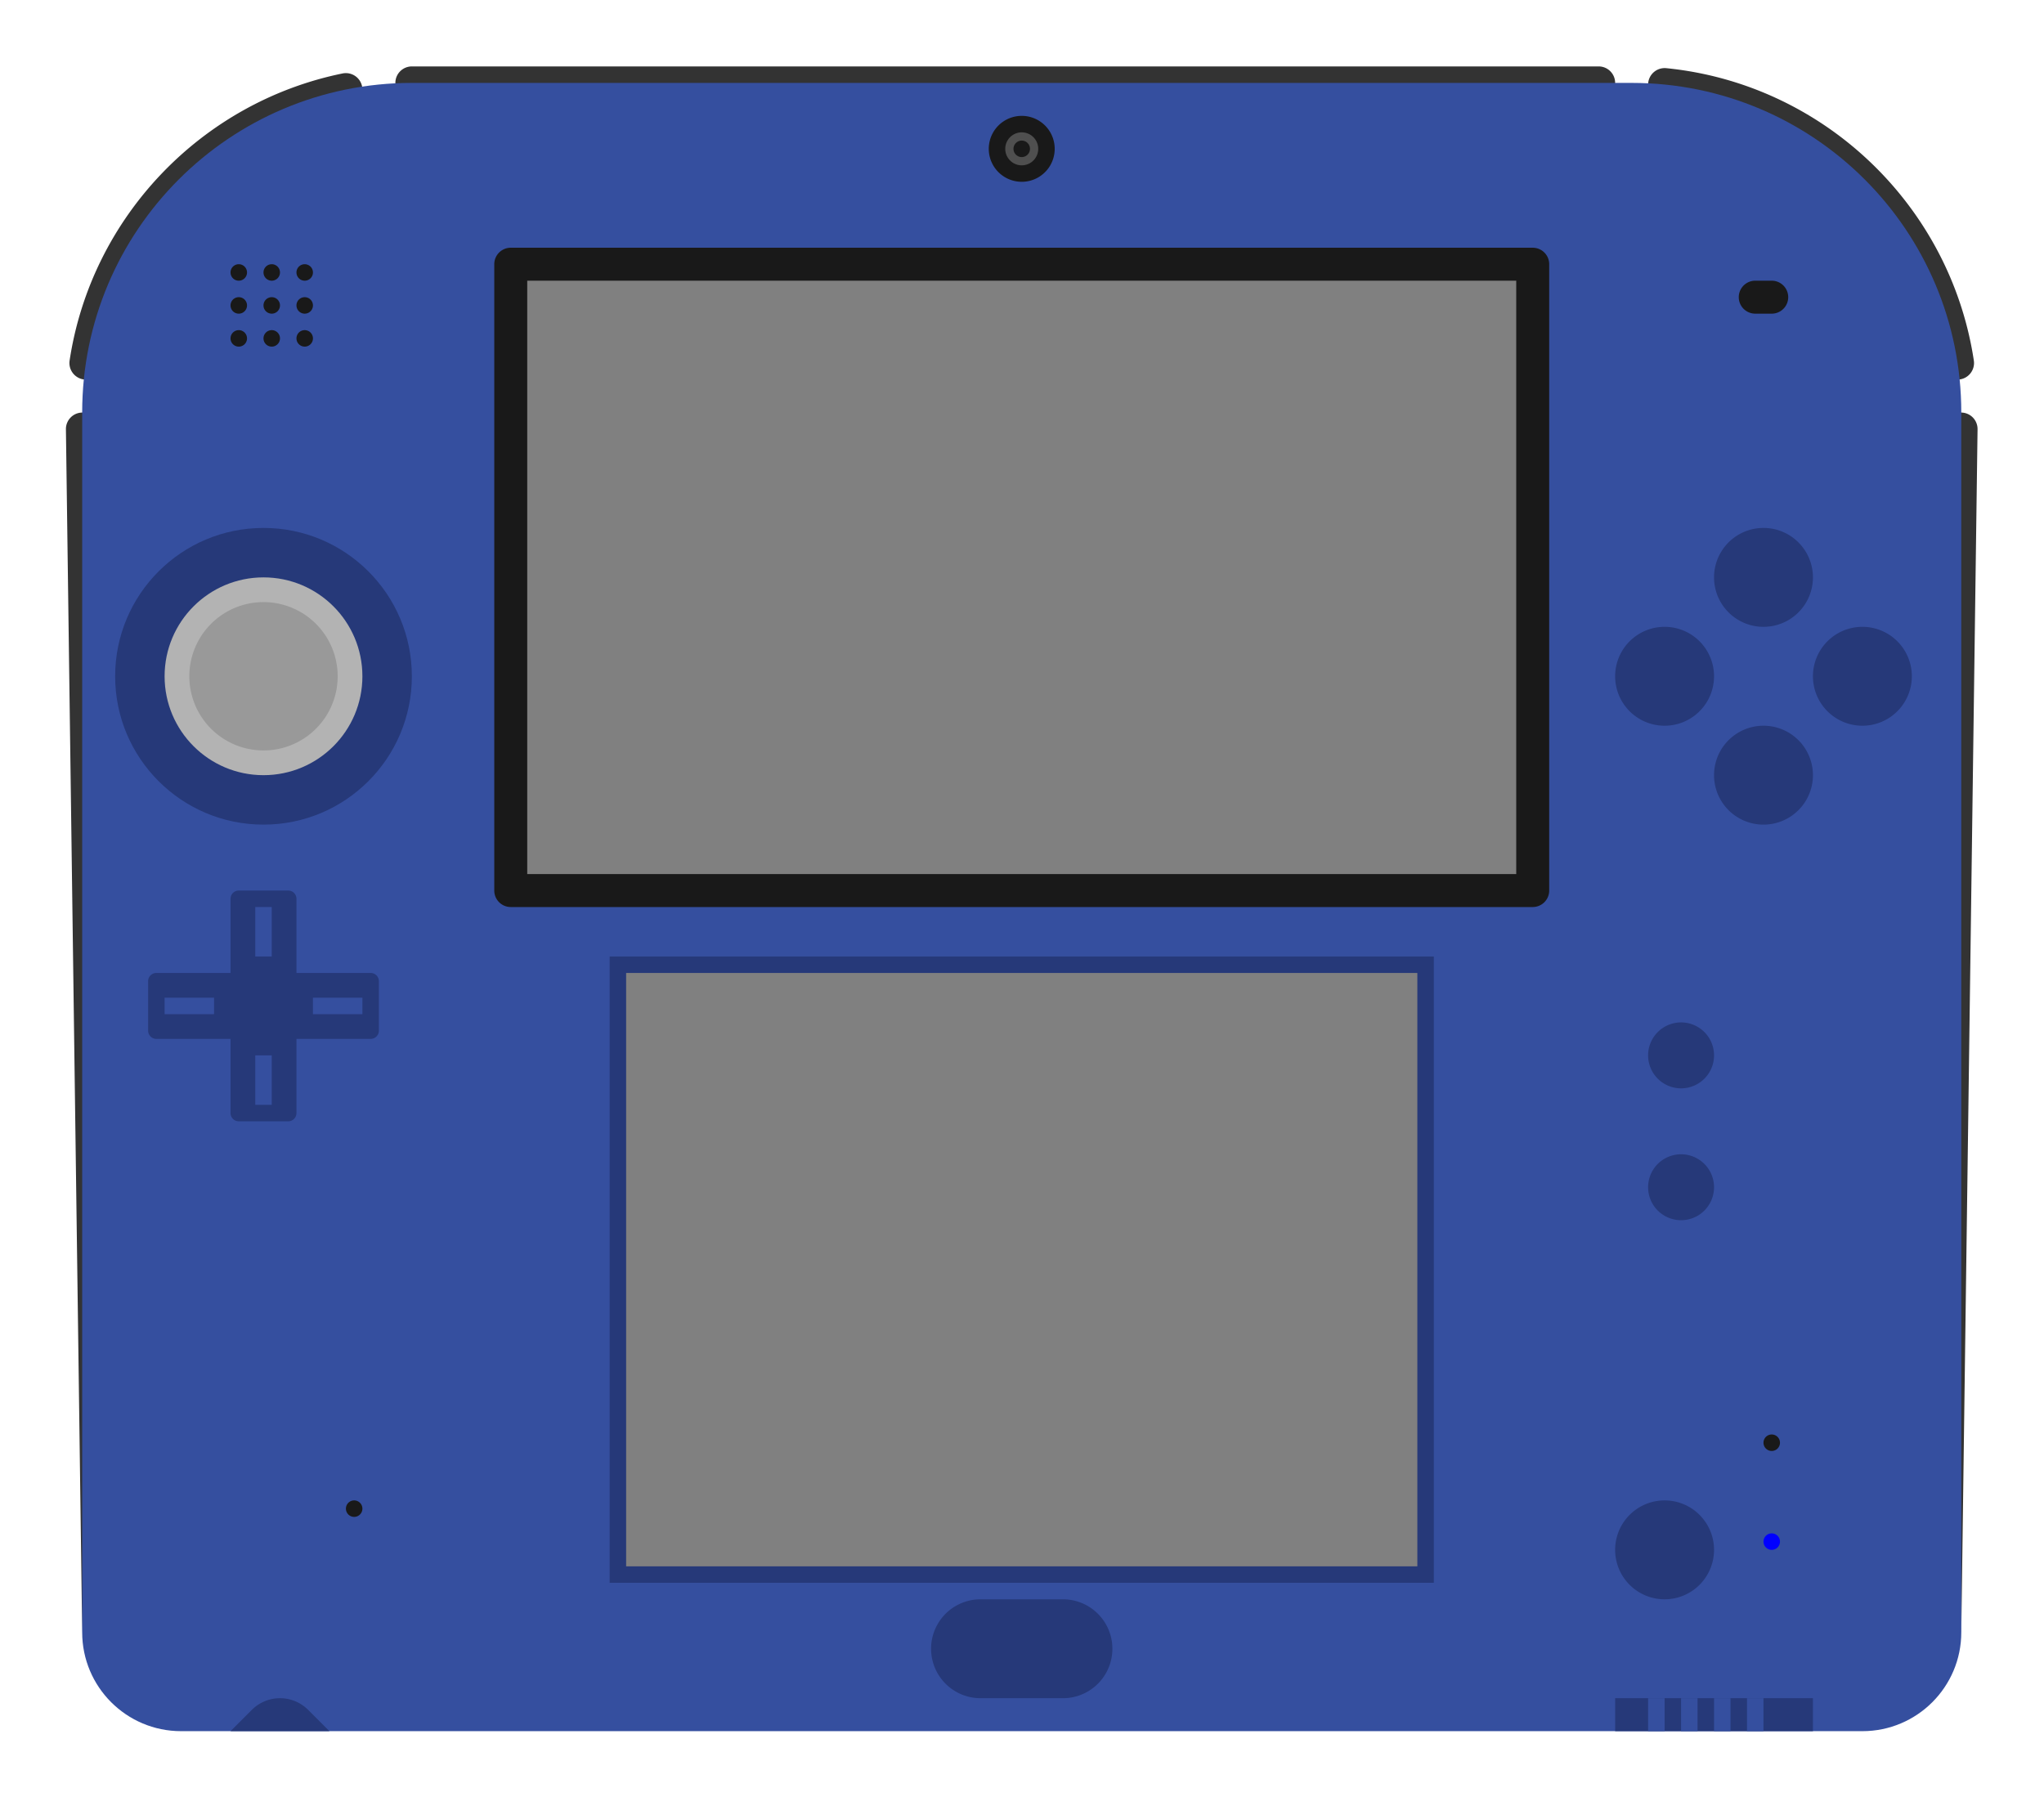 <svg xmlns="http://www.w3.org/2000/svg" xml:space="preserve" width="330.593" height="290.666"><defs><clipPath id="a" clipPathUnits="userSpaceOnUse"><path d="M0 256h256V0H0Z"/></clipPath><clipPath id="b" clipPathUnits="userSpaceOnUse"><path d="M4.027 238h247.946V20H4.027Z"/></clipPath></defs><g clip-path="url(#a)" transform="matrix(1.333 0 0 -1.333 -5.37 317.333)"><g clip-path="url(#b)" style="opacity:.5"><path d="M0 0c.6 1.583.785 3.301.524 5.025-3.42 22.589-21.684 39.957-44.416 42.235a9.9 9.9 0 0 1-4.766-.695 9.95 9.95 0 0 1-4.25.949h-144a9.94 9.94 0 0 1-4.922-1.298 9.96 9.96 0 0 1-5.077.284c-20.466-4.171-36.315-20.843-39.437-41.484a9.9 9.9 0 0 1 .526-5.02 9.94 9.94 0 0 1-1.062-4.618l1.972-145.923c.032-11.002 8.991-19.941 20-19.941h204c11.009 0 19.969 8.939 20 19.941L1.063-4.622A9.94 9.94 0 0 1 0 0" style="fill:#fff;fill-opacity:1;fill-rule:nonzero;stroke:none" transform="translate(250.908 190.486)"/></g><path d="M0 0h-1.973l2-148L2-2.027A2 2 0 0 1 0 0" style="fill:#333;fill-opacity:1;fill-rule:nonzero;stroke:none" transform="translate(241.973 188)"/><path d="M0 0h-1.973a2 2 0 0 1-2-2.027L-2-148Z" style="fill:#333;fill-opacity:1;fill-rule:nonzero;stroke:none" transform="translate(16 188)"/><path d="M0 0h1.539a2.01 2.01 0 0 1 1.983 2.313C.675 21.12-14.688 35.873-33.781 37.786A2.01 2.01 0 0 1-36 35.791V32c19.828-.977 34.058-12.44 36-32" style="fill:#333;fill-opacity:1;fill-rule:nonzero;stroke:none" transform="translate(240 192)"/><path d="M0 0h-144a2 2 0 0 0-2 2v4a2 2 0 0 0 2 2H0a2 2 0 0 0 2-2V2a2 2 0 0 0-2-2" style="fill:#333;fill-opacity:1;fill-rule:nonzero;stroke:none" transform="translate(198 222)"/><path d="M0 0c1.811 18.225 14.052 29.3 32 32v3.181a2.006 2.006 0 0 1-2.4 1.967C12.477 33.658-.892 19.721-3.526 2.306A2.01 2.01 0 0 1-1.542 0Z" style="fill:#333;fill-opacity:1;fill-rule:nonzero;stroke:none" transform="translate(16 192)"/><path d="M0 0h-204c-6.627 0-12 5.373-12 12v148c0 22.091 17.909 40 40 40h148c22.092 0 40-17.909 40-40V12C12 5.373 6.627 0 0 0" style="fill:#354f9f;fill-opacity:1;fill-rule:nonzero;stroke:none" transform="translate(230 28)"/><path d="M0 0h-124a2 2 0 0 0-2 2v76a2 2 0 0 0 2 2H0a2 2 0 0 0 2-2V2a2 2 0 0 0-2-2" style="fill:#191919;fill-opacity:1;fill-rule:nonzero;stroke:none" transform="translate(190 128)"/><path d="M188 132H68v72h120z" style="fill:gray;fill-opacity:1;fill-rule:nonzero;stroke:none"/><path d="M0 0h-100v-76H0v74z" style="fill:#263979;fill-opacity:1;fill-rule:nonzero;stroke:none" transform="translate(178 122)"/><path d="M176 48H80v72h96z" style="fill:gray;fill-opacity:1;fill-rule:nonzero;stroke:none"/><path d="M0 0c0-9.941-8.059-18-18-18S-36-9.941-36 0s8.059 18 18 18S0 9.941 0 0" style="fill:#263979;fill-opacity:1;fill-rule:nonzero;stroke:none" transform="translate(54 156)"/><path d="M0 0c0-6.627-5.373-12-12-12S-24-6.627-24 0s5.373 12 12 12S0 6.627 0 0" style="fill:#b3b3b3;fill-opacity:1;fill-rule:nonzero;stroke:none" transform="translate(48 156)"/><path d="M0 0h-9v9a1 1 0 0 1-1 1h-6a1 1 0 0 1-1-1V0h-9a1 1 0 0 1-1-1v-6a1 1 0 0 1 1-1h9v-9a1 1 0 0 1 1-1h6a1 1 0 0 1 1 1v9h9a1 1 0 0 1 1 1v6a1 1 0 0 1-1 1" style="fill:#263979;fill-opacity:1;fill-rule:nonzero;stroke:none" transform="translate(49 120)"/><path d="M0 0a9 9 0 0 0-9-9 9 9 0 0 0-9 9 9 9 0 0 0 9 9 9 9 0 0 0 9-9" style="fill:#999;fill-opacity:1;fill-rule:nonzero;stroke:none" transform="translate(45 156)"/><path d="M0 0a1 1 0 1 1 2 0 1 1 0 0 1-2 0m0-4a1 1 0 1 1 2 0 1 1 0 0 1-2 0m0-4a1 1 0 1 1 2 0 1 1 0 0 1-2 0m-4 8a1 1 0 1 1 2 0 1 1 0 0 1-2 0m0-4a1 1 0 1 1 2 0 1 1 0 0 1-2 0m0-4a1 1 0 1 1 2 0 1 1 0 0 1-2 0m-4 8a1 1 0 1 1 2 0 1 1 0 0 1-2 0m0-4a1 1 0 1 1 2 0 1 1 0 0 1-2 0m1-3a1 1 0 1 0 0-2 1 1 0 0 0 0 2" style="fill:#191919;fill-opacity:1;fill-rule:nonzero;stroke:none" transform="translate(40 205)"/><path d="M35 128h2v-6h-2zm0-18h2v-6h-2zm13 5h-6v2h6zm-18 0h-6v2h6z" style="fill:#354f9f;fill-opacity:1;fill-rule:nonzero;stroke:none"/><path d="M0 0a4 4 0 1 0-8 0 4 4 0 0 0 8 0" style="fill:#191919;fill-opacity:1;fill-rule:nonzero;stroke:none" transform="translate(132 220)"/><path d="M0 0a2 2 0 1 0 4.001-.001A2 2 0 0 0 0 0" style="fill:#4f4f4f;fill-opacity:1;fill-rule:nonzero;stroke:none" transform="translate(126 220)"/><path d="M0 0a1 1 0 1 0-2 0 1 1 0 0 0 2 0" style="fill:#191919;fill-opacity:1;fill-rule:nonzero;stroke:none" transform="translate(129 220)"/><path d="M0 0h-2a2 2 0 0 0 0 4h2a2 2 0 0 0 0-4" style="fill:#191919;fill-opacity:1;fill-rule:nonzero;stroke:none" transform="translate(219 200)"/><path d="M0 0a6 6 0 0 0-12 0A6 6 0 0 0 0 0" style="fill:#263979;fill-opacity:1;fill-rule:nonzero;stroke:none" transform="translate(212 156)"/><path d="M0 0a6 6 0 0 0-12 0A6 6 0 0 0 0 0" style="fill:#263979;fill-opacity:1;fill-rule:nonzero;stroke:none" transform="translate(236 156)"/><path d="M0 0a6 6 0 0 0-12 0A6 6 0 0 0 0 0" style="fill:#263979;fill-opacity:1;fill-rule:nonzero;stroke:none" transform="translate(224 168)"/><path d="M0 0a6 6 0 0 0-12 0A6 6 0 0 0 0 0" style="fill:#263979;fill-opacity:1;fill-rule:nonzero;stroke:none" transform="translate(224 144)"/><path d="M0 0a4 4 0 1 0-8 0 4 4 0 0 0 8 0" style="fill:#263979;fill-opacity:1;fill-rule:nonzero;stroke:none" transform="translate(212 94)"/><path d="M0 0a6 6 0 0 0-12 0A6 6 0 0 0 0 0" style="fill:#263979;fill-opacity:1;fill-rule:nonzero;stroke:none" transform="translate(212 50)"/><path d="M0 0a4 4 0 1 0-8 0 4 4 0 0 0 8 0" style="fill:#263979;fill-opacity:1;fill-rule:nonzero;stroke:none" transform="translate(212 110)"/><path d="M0 0h-10a6 6 0 0 0 0 12H0A6 6 0 0 0 0 0" style="fill:#263979;fill-opacity:1;fill-rule:nonzero;stroke:none" transform="translate(133 32)"/><path d="M0 0a1 1 0 1 0-2 0 1 1 0 0 0 2 0" style="fill:#191919;fill-opacity:1;fill-rule:nonzero;stroke:none" transform="translate(48 55)"/><path d="M0 0a1 1 0 1 0-2 0 1 1 0 1 0 2 0" style="fill:#00f;fill-opacity:1;fill-rule:nonzero;stroke:none" transform="translate(220 51)"/><path d="M0 0a1 1 0 1 0-2 0 1 1 0 1 0 2 0" style="fill:#191919;fill-opacity:1;fill-rule:nonzero;stroke:none" transform="translate(220 63)"/><path d="M224 28h-24v4h24z" style="fill:#263979;fill-opacity:1;fill-rule:nonzero;stroke:none"/><path d="M206 28h-2v4h2zm4 0h-2v4h2zm4 0h-2v4h2zm4 0h-2v4h2z" style="fill:#354f9f;fill-opacity:1;fill-rule:nonzero;stroke:none"/><path d="m0 0 2.586 2.586a4.83 4.83 0 0 0 6.828 0L12 0Z" style="fill:#263979;fill-opacity:1;fill-rule:nonzero;stroke:none" transform="translate(32 28)"/></g></svg>